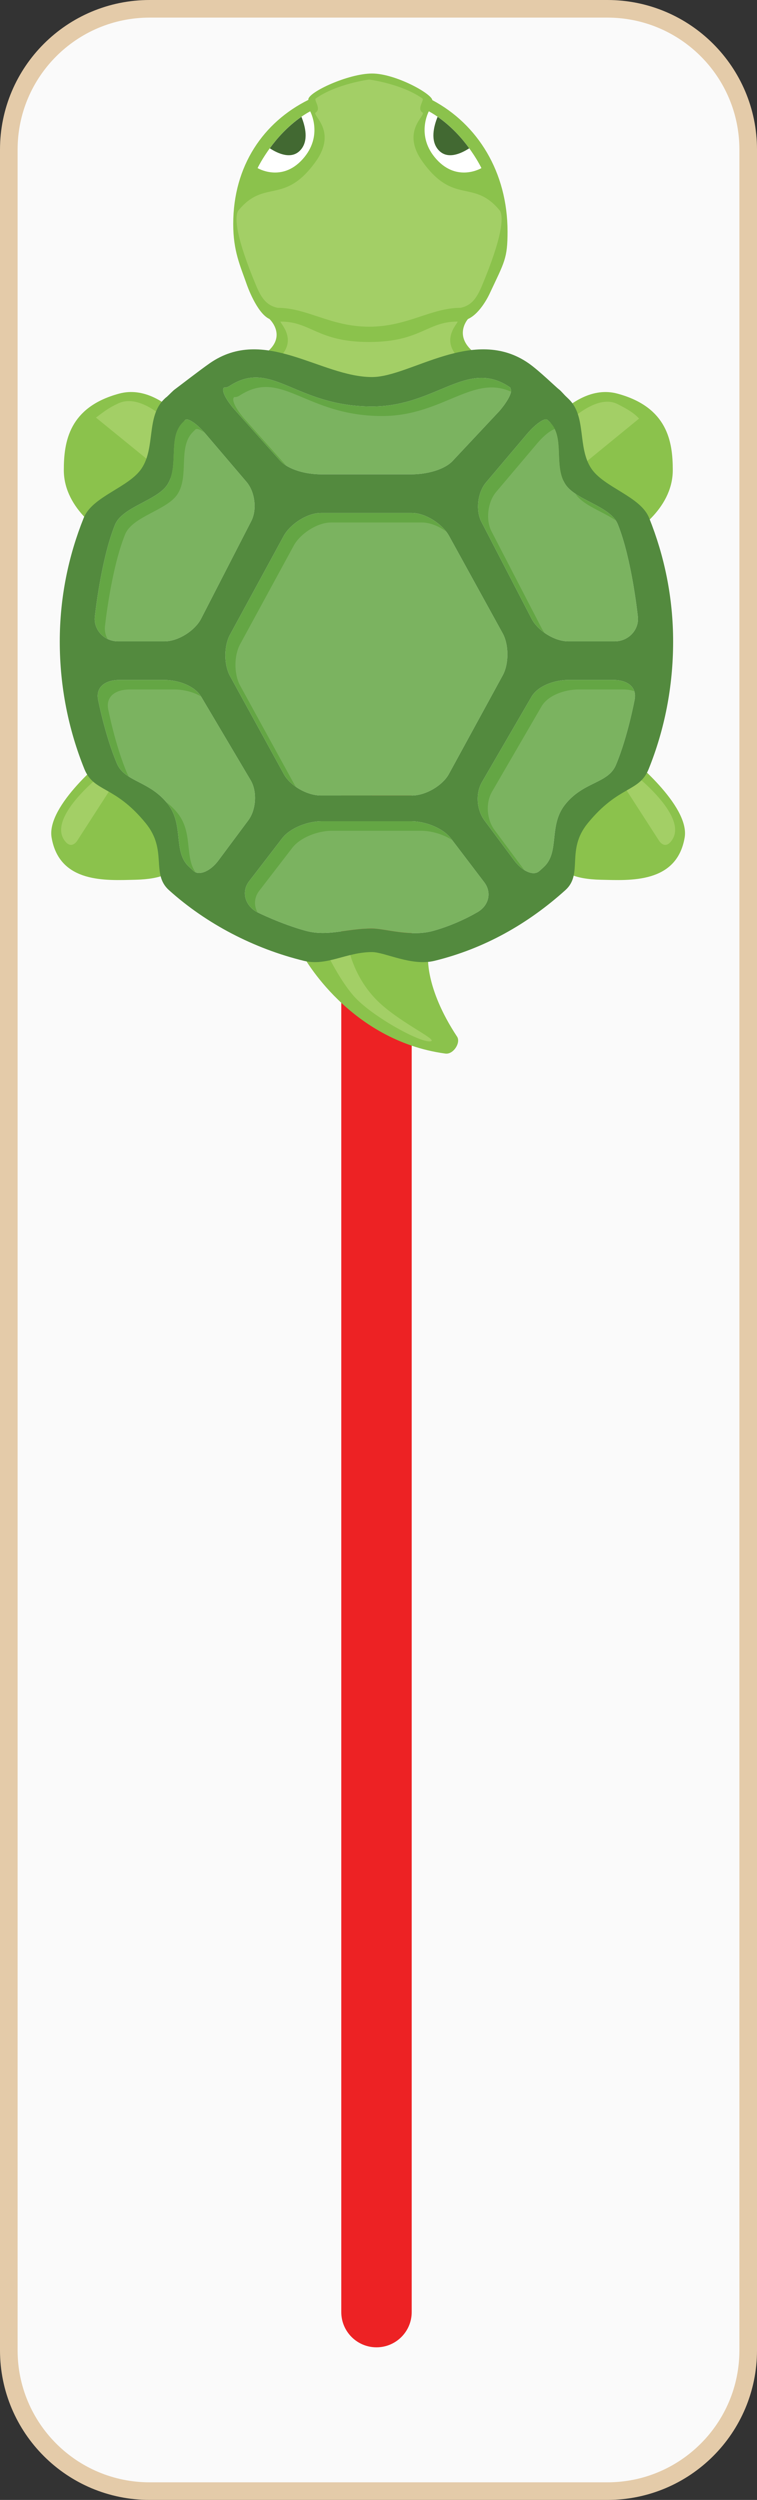 <?xml version="1.0" encoding="utf-8"?>
<!-- Generator: Adobe Illustrator 19.0.1, SVG Export Plug-In . SVG Version: 6.00 Build 0)  -->
<svg version="1.1" id="Layer_1" xmlns="http://www.w3.org/2000/svg" xmlns:xlink="http://www.w3.org/1999/xlink" x="0px" y="0px"
	 width="43px" height="141.999px" viewBox="0 0 43 141.999" enable-background="new 0 0 43 141.999" xml:space="preserve">
<rect x="0" y="0" width="43" height="141.999" fill="#333333" stroke="none"/>
<g id="Layer_1_1_">
	<path fill="#FAFAFA" stroke="#E4CBA9" stroke-miterlimit="10" d="M42.5,133.499c0,4.42-3.582,8-8,8h-26c-4.418,0-8-3.58-8-8V8.5
		c0-4.418,3.582-8,8-8h26c4.418,0,8,3.582,8,8V133.499z"/>
	<path fill="#ED2224" d="M23.386,131.331c0,1.104-0.896,2-2,2l0,0c-1.104,0-2-0.896-2-2v-96c0-1.104,0.896-2,2-2l0,0
		c1.104,0,2,0.896,2,2V131.331z"/>
	<g id="Layer_3_2_">
		<g>
			<path fill="#8BC24C" d="M24.564,5.701c0-0.004-0.004-0.008-0.004-0.012c2.566,1.362,4.27,4.077,4.27,7.463
				c0,1.541-0.17,1.718-1.019,3.531c0,0-0.502,1.119-1.236,1.441h0.021l-0.017,0.001c0,0-0.961,1.078,0.625,2.087
				c1.247,0.794-3.885,2.504-6.072,2.728c-2.189-0.224-7.508-1.933-6.261-2.728c1.589-1.011,0.44-2.087,0.44-2.087l0.006-0.001
				c-0.734-0.321-1.298-1.96-1.298-1.96c-0.377-1.083-0.771-1.897-0.771-3.438c0-3.324,1.729-5.793,4.272-7.055
				c-0.002-0.008-0.006-0.014-0.006-0.021c0-0.419,2.274-1.474,3.622-1.474c1.315,0,3.383,1.138,3.422,1.513L24.564,5.701z
				 M11.873,25.775c0,0-2.319-4.17-5.106-3.417c-2.844,0.769-3.142,2.726-3.142,4.347c0,2.3,2.402,3.657,2.402,3.657
				C7.485,27.795,11.873,25.775,11.873,25.775z M35.815,30.363c0,0,2.401-1.356,2.401-3.656c0.001-1.622-0.296-3.578-3.142-4.348
				c-2.787-0.754-5.106,3.416-5.106,3.416S34.357,27.795,35.815,30.363z M6.071,42.993c0,0-3.454,2.739-3.14,4.582
				c0.45,2.628,3.133,2.431,4.74,2.397c3.255-0.071,2.237-1.711,2.237-1.711S7.744,45.451,6.071,42.993z M31.912,48.262
				c0,0-1.016,1.64,2.237,1.71c1.608,0.034,4.292,0.231,4.742-2.397c0.313-1.841-3.143-4.581-3.143-4.581
				C34.079,45.451,31.912,48.262,31.912,48.262z M17.215,54.282c0,0,2.606,4.822,8.085,5.563c0.456,0.062,0.887-0.624,0.663-0.962
				c-1.848-2.797-1.645-4.602-1.645-4.602l-3.272-1.231L17.215,54.282z"/>
			<path fill="#A3CF66" d="M15.765,17.485c-0.634-0.137-0.91-0.568-1.178-1.17c-1.22-2.904-1.259-3.971-1.062-4.337
				c1.495-1.849,2.598-0.301,4.388-2.771c1.294-1.785-0.226-2.664,0.021-2.818c0.339-0.212-0.135-0.723,0.009-0.799
				c1.184-0.834,3.023-1.072,3.023-1.072s1.839,0.237,3.022,1.072c0.143,0.076-0.33,0.586,0.008,0.799
				c0.246,0.155-1.273,1.033,0.021,2.818c1.79,2.47,2.892,0.922,4.387,2.771c0.196,0.366,0.157,1.434-1.062,4.337
				c-0.268,0.602-0.543,1.033-1.178,1.17c-1.693,0-3.009,1.072-5.197,1.072C18.773,18.557,17.46,17.485,15.765,17.485z
				 M20.962,22.162c2.189,0.09,6.332-0.783,5.219-1.731c-1.354-1.154,0.021-2.219-0.217-2.164c-1.705,0-2.083,1.159-5.002,1.159
				c-2.92,0-3.297-1.159-5.002-1.159c-0.237-0.055,1.139,1.01-0.217,2.164C14.632,21.379,18.773,22.251,20.962,22.162z
				 M9.911,27.352c0.8-0.865,1.507-1.322,1.507-1.322s-2.776-4.001-4.691-3.121c-0.592,0.272-0.866,0.508-1.276,0.811L9.911,27.352z
				 M36.301,23.776c-0.296-0.323-0.632-0.521-1.208-0.817c-1.81-0.935-4.668,3.071-4.668,3.071s0.708,0.458,1.505,1.322
				L36.301,23.776z M6.514,44.452c-0.742-0.765,0.019,0.375-0.616-0.559c0,0-3.184,2.431-2.256,3.814
				c0.076,0.112,0.359,0.524,0.718,0.088L6.514,44.452z M37.462,47.795c0.357,0.437,0.642,0.024,0.717-0.088
				c0.928-1.383-2.255-3.814-2.255-3.814c-0.636,0.932,0.126-0.207-0.616,0.559L37.462,47.795z M20.109,56.592
				c1.038,1.168,3.929,2.742,4.388,2.545c0.296-0.127-1.956-1.142-3.153-2.386c-1.352-1.404-1.58-3.077-1.58-3.077l-1.3,0.265
				C18.462,53.941,19.248,55.624,20.109,56.592z"/>
			<g id="shell">
				<g>
					<path fill="#64A644" d="M21.13,45.186h-2.898c-0.803,0-1.75-0.559-2.105-1.206l-3.062-5.581
						c-0.355-0.648-0.354-1.714,0.005-2.36l3.052-5.611c0.359-0.646,1.311-1.293,2.113-1.293h2.898h2.255
						c0.804,0,1.753,0.645,2.114,1.292l3.053,5.548c0.357,0.647,0.359,1.733,0.005,2.381l-3.062,5.611
						c-0.355,0.647-1.305,1.221-2.106,1.221h-2.258"/>
					<path fill="#64A644" d="M21.13,26.944h-2.9c-0.804,0-1.86-0.242-2.354-0.815l-2.587-2.901c-0.489-0.571-0.74-1.089-0.557-1.219
						c0,0,0.13,0.027,0.301-0.083c2.417-1.568,3.718,1.162,8.097,1.162c3.646,0,5.356-2.703,7.772-1.134
						c0.172,0.111,0.075,0.111,0.075,0.111c0.186,0.13-0.114,0.704-0.604,1.277l-2.612,2.787c-0.49,0.573-1.571,0.815-2.374,0.815
						H21.13L21.13,26.944z"/>
					<path fill="#64A644" d="M21.13,52.742c-1.459,0-2.504,0.472-3.771,0.128c-1.396-0.381-2.74-1.05-2.74-1.05
						c-0.693-0.363-0.929-1.15-0.48-1.75l1.872-2.434c0.446-0.6,1.453-0.99,2.256-0.99h2.864h2.222c0.803,0,1.824,0.39,2.271,0.99
						l1.889,2.485c0.447,0.599,0.245,1.361-0.449,1.724c0,0-1.086,0.655-2.48,1.037C23.313,53.228,21.86,52.742,21.13,52.742z"/>
					<path fill="#64A644" d="M29.94,24.643c0.488-0.573,1.01-0.931,1.159-0.795c0,0,0,0,0.132,0.128
						c0.876,0.861,0.203,2.481,0.882,3.53c0.593,0.914,2.562,1.235,2.979,2.267c0.806,1.996,1.142,5.266,1.142,5.266
						c0.076,0.719-0.518,1.392-1.321,1.392h-2.63c-0.804,0-1.739-0.62-2.082-1.273l-2.854-5.512
						c-0.343-0.654-0.222-1.679,0.267-2.252L29.94,24.643z"/>
					<path fill="#64A644" d="M14.003,27.372c0.487,0.574,0.607,1.578,0.268,2.232l-2.854,5.554c-0.343,0.654-1.276,1.273-2.08,1.273
						H6.706c-0.803,0-1.396-0.673-1.32-1.392c0,0,0.337-3.228,1.142-5.224c0.415-1.03,2.386-1.374,2.979-2.288
						c0.678-1.048,0.005-2.68,0.883-3.541c0.131-0.128,0.131-0.133,0.131-0.133c0.147-0.136,0.67,0.22,1.159,0.792L14.003,27.372z"
						/>
					<path fill="#64A644" d="M14.25,44.337c0.366,0.644,0.302,1.66-0.146,2.26l-1.698,2.282c-0.445,0.6-1.076,0.874-1.397,0.608
						c0,0,0,0-0.279-0.258c-0.916-0.85-0.265-2.36-1.193-3.552c-1.043-1.339-2.45-1.249-2.9-2.315
						c-0.675-1.596-1.07-3.638-1.07-3.638C5.44,39.01,5.994,38.62,6.796,38.62h2.521c0.804,0,1.759,0.333,2.125,0.976L14.25,44.337z
						"/>
					<path fill="#64A644" d="M30.179,39.595c0.365-0.644,1.322-0.976,2.125-0.976h2.521c0.803,0,1.354,0.391,1.229,1.104
						c0,0-0.396,2.141-1.069,3.734c-0.45,1.067-1.859,0.927-2.903,2.267c-0.928,1.19-0.275,2.678-1.192,3.525
						c-0.279,0.259-0.279,0.248-0.279,0.248c-0.321,0.267-0.952-0.014-1.397-0.614l-1.698-2.284c-0.445-0.6-0.511-1.522-0.146-2.167
						L30.179,39.595z"/>
				</g>
				<g opacity="0.15">
					<path fill="#FFFFFF" d="M21.705,45.729h-2.897c-0.804,0-1.751-0.559-2.106-1.206l-3.062-5.582
						c-0.356-0.648-0.354-1.714,0.005-2.359l3.052-5.611c0.359-0.646,1.311-1.293,2.113-1.293h2.897h2.257
						c0.802,0,1.753,0.645,2.112,1.292l3.053,5.548c0.358,0.646,0.36,1.733,0.007,2.38l-3.063,5.612
						c-0.354,0.647-1.304,1.221-2.105,1.221H21.71"/>
					<path fill="#FFFFFF" d="M21.705,27.487h-2.9c-0.803,0-1.859-0.242-2.353-0.815l-2.587-2.901
						c-0.49-0.571-0.74-1.089-0.556-1.219c0,0,0.128,0.027,0.3-0.083c2.417-1.569,3.717,1.162,8.096,1.162
						c3.648,0,5.357-2.703,7.773-1.134c0.172,0.111,0.075,0.111,0.075,0.111c0.186,0.13-0.114,0.704-0.604,1.277l-2.611,2.787
						c-0.49,0.573-1.571,0.815-2.374,0.815H21.705L21.705,27.487z"/>
					<path fill="#FFFFFF" d="M21.705,53.285c-1.459,0-2.504,0.473-3.771,0.128c-1.396-0.38-2.74-1.049-2.74-1.049
						c-0.692-0.363-0.928-1.151-0.48-1.75l1.872-2.434c0.445-0.6,1.452-0.99,2.256-0.99h2.863h2.223c0.803,0,1.824,0.39,2.271,0.99
						l1.89,2.484c0.445,0.6,0.243,1.362-0.45,1.725c0,0-1.086,0.655-2.481,1.037C23.887,53.771,22.435,53.285,21.705,53.285z"/>
					<path fill="#FFFFFF" d="M30.514,25.185c0.487-0.573,1.01-0.931,1.16-0.795c0,0,0,0,0.131,0.128
						c0.876,0.861,0.204,2.481,0.882,3.53c0.593,0.914,2.562,1.235,2.978,2.268c0.807,1.995,1.143,5.265,1.143,5.265
						c0.076,0.719-0.519,1.392-1.321,1.392h-2.63c-0.804,0-1.74-0.62-2.082-1.273l-2.853-5.512
						c-0.344-0.654-0.223-1.679,0.267-2.252L30.514,25.185z"/>
					<path fill="#FFFFFF" d="M14.578,27.914c0.487,0.574,0.608,1.578,0.269,2.232L11.993,35.7c-0.342,0.654-1.275,1.273-2.08,1.273
						h-2.63c-0.802,0-1.396-0.673-1.321-1.392c0,0,0.338-3.228,1.143-5.224c0.415-1.03,2.386-1.374,2.978-2.288
						c0.68-1.048,0.005-2.68,0.883-3.541c0.132-0.128,0.132-0.133,0.132-0.133c0.147-0.136,0.67,0.22,1.158,0.792L14.578,27.914z"/>
					<path fill="#FFFFFF" d="M14.825,44.88c0.365,0.644,0.299,1.66-0.146,2.26l-1.698,2.282c-0.446,0.6-1.076,0.874-1.398,0.608
						c0,0,0,0-0.278-0.258c-0.916-0.85-0.266-2.361-1.192-3.552c-1.044-1.339-2.451-1.248-2.902-2.315
						c-0.674-1.596-1.069-3.639-1.069-3.639c-0.127-0.713,0.427-1.104,1.229-1.104h2.522c0.804,0,1.759,0.333,2.125,0.976
						L14.825,44.88z"/>
					<path fill="#FFFFFF" d="M30.753,40.138c0.365-0.644,1.32-0.976,2.125-0.976h2.521c0.802,0,1.354,0.391,1.229,1.104
						c0,0-0.396,2.142-1.069,3.735c-0.45,1.067-1.859,0.927-2.902,2.267c-0.929,1.19-0.277,2.678-1.193,3.526
						c-0.279,0.258-0.279,0.248-0.279,0.248c-0.321,0.267-0.952-0.015-1.398-0.614l-1.697-2.284c-0.445-0.6-0.514-1.523-0.146-2.167
						L30.753,40.138z"/>
				</g>
				<path fill="#538A3E" d="M21.13,54.079c0.729,0,2.242,0.816,3.548,0.498c2.83-0.693,5.306-2.095,7.438-4.017
					c1.033-0.931,0.017-2.262,1.265-3.794c1.772-2.173,2.927-1.749,3.466-3.084c0.9-2.228,1.389-4.674,1.389-7.241
					c0-2.499-0.495-4.863-1.364-7.024c-0.494-1.225-2.569-1.726-3.287-2.809c-0.795-1.192-0.257-2.946-1.272-3.933
					c-0.127-0.123-0.127-0.123-0.127-0.123c-0.145-0.129-0.319-0.354-0.44-0.439s-1.128-1.067-1.714-1.475
					c-3.104-2.166-6.712,0.779-8.9,0.779c-2.919,0-6.116-2.945-9.225-0.779c-0.584,0.408-1.85,1.39-1.971,1.475
					c-0.12,0.084-0.326,0.31-0.471,0.439c0,0-0.017,0-0.143,0.123c-1.018,0.986-0.485,2.741-1.278,3.933
					c-0.718,1.081-2.796,1.583-3.289,2.809c-0.869,2.162-1.36,4.525-1.36,7.024c0,2.567,0.498,5.015,1.398,7.241
					c0.54,1.333,1.72,0.908,3.49,3.084c1.25,1.535,0.279,2.863,1.313,3.794c2.134,1.922,4.834,3.323,7.665,4.017
					C18.567,54.895,19.671,54.079,21.13,54.079z M21.13,45.186h-2.898c-0.803,0-1.75-0.559-2.105-1.206l-3.062-5.581
					c-0.355-0.648-0.354-1.714,0.005-2.36l3.052-5.611c0.359-0.646,1.311-1.293,2.113-1.293h2.898h2.255
					c0.804,0,1.753,0.645,2.114,1.292l3.053,5.548c0.357,0.647,0.359,1.733,0.005,2.381l-3.062,5.611
					c-0.355,0.647-1.305,1.221-2.106,1.221h-2.258 M21.13,26.944h-2.9c-0.804,0-1.86-0.242-2.354-0.815l-2.587-2.901
					c-0.489-0.571-0.74-1.089-0.557-1.219c0,0,0.13,0.027,0.301-0.083c2.417-1.568,3.718,1.162,8.097,1.162
					c3.646,0,5.356-2.703,7.772-1.134c0.172,0.111,0.075,0.111,0.075,0.111c0.186,0.13-0.114,0.704-0.604,1.277l-2.612,2.787
					c-0.49,0.573-1.571,0.815-2.374,0.815H21.13L21.13,26.944z M21.13,52.742c-1.459,0-2.504,0.472-3.771,0.128
					c-1.396-0.381-2.74-1.05-2.74-1.05c-0.693-0.363-0.929-1.15-0.48-1.75l1.872-2.434c0.446-0.6,1.453-0.99,2.256-0.99h2.864h2.222
					c0.803,0,1.824,0.39,2.271,0.99l1.889,2.485c0.447,0.599,0.245,1.361-0.449,1.724c0,0-1.086,0.655-2.48,1.037
					C23.313,53.228,21.86,52.742,21.13,52.742z M29.94,24.643c0.488-0.573,1.01-0.931,1.159-0.795c0,0,0,0,0.132,0.128
					c0.876,0.861,0.203,2.481,0.882,3.53c0.593,0.914,2.562,1.235,2.979,2.267c0.806,1.996,1.142,5.266,1.142,5.266
					c0.076,0.719-0.518,1.392-1.321,1.392h-2.63c-0.804,0-1.739-0.62-2.082-1.273l-2.854-5.512
					c-0.343-0.654-0.222-1.679,0.267-2.252L29.94,24.643z M14.003,27.372c0.487,0.574,0.607,1.578,0.268,2.232l-2.854,5.554
					c-0.343,0.654-1.276,1.273-2.08,1.273H6.706c-0.803,0-1.396-0.673-1.32-1.392c0,0,0.337-3.228,1.142-5.224
					c0.415-1.03,2.386-1.374,2.979-2.288c0.678-1.048,0.005-2.68,0.883-3.541c0.131-0.128,0.131-0.133,0.131-0.133
					c0.147-0.136,0.67,0.22,1.159,0.792L14.003,27.372z M14.25,44.337c0.366,0.644,0.302,1.66-0.146,2.26l-1.698,2.282
					c-0.445,0.6-1.076,0.874-1.397,0.608c0,0,0,0-0.279-0.258c-0.916-0.85-0.265-2.36-1.193-3.552
					c-1.043-1.339-2.45-1.249-2.9-2.315c-0.675-1.596-1.07-3.638-1.07-3.638C5.44,39.01,5.994,38.62,6.796,38.62h2.521
					c0.804,0,1.759,0.333,2.125,0.976L14.25,44.337z M30.179,39.595c0.365-0.644,1.322-0.976,2.125-0.976h2.521
					c0.803,0,1.354,0.391,1.229,1.104c0,0-0.396,2.141-1.069,3.734c-0.45,1.067-1.859,0.927-2.903,2.267
					c-0.928,1.19-0.275,2.678-1.192,3.525c-0.279,0.259-0.279,0.248-0.279,0.248c-0.321,0.267-0.952-0.014-1.397-0.614l-1.698-2.284
					c-0.445-0.6-0.511-1.522-0.146-2.167L30.179,39.595z"/>
			</g>
			<g id="eyes">
				<path id="eye_6_" fill="#FFFFFF" d="M24.36,6.322c0,0-0.766,1.394,0.428,2.721c1.194,1.328,2.559,0.505,2.559,0.505
					S26.338,7.413,24.36,6.322z"/>
				<path id="eye_7_" fill="#FFFFFF" d="M17.618,6.322c0,0,0.767,1.394-0.428,2.721c-1.192,1.328-2.558,0.505-2.558,0.505
					S15.639,7.413,17.618,6.322z"/>
				<path fill="#426932" d="M17.072,8.52c0.473-0.525,0.272-1.339,0.05-1.886c-0.781,0.541-1.382,1.22-1.796,1.79
					C15.793,8.728,16.567,9.083,17.072,8.52z"/>
				<path fill="#426932" d="M24.906,8.52c-0.472-0.525-0.271-1.339-0.049-1.886c0.781,0.541,1.382,1.22,1.796,1.79
					C26.184,8.728,25.411,9.083,24.906,8.52z"/>
			</g>
		</g>
	</g>
</g>
</svg>
